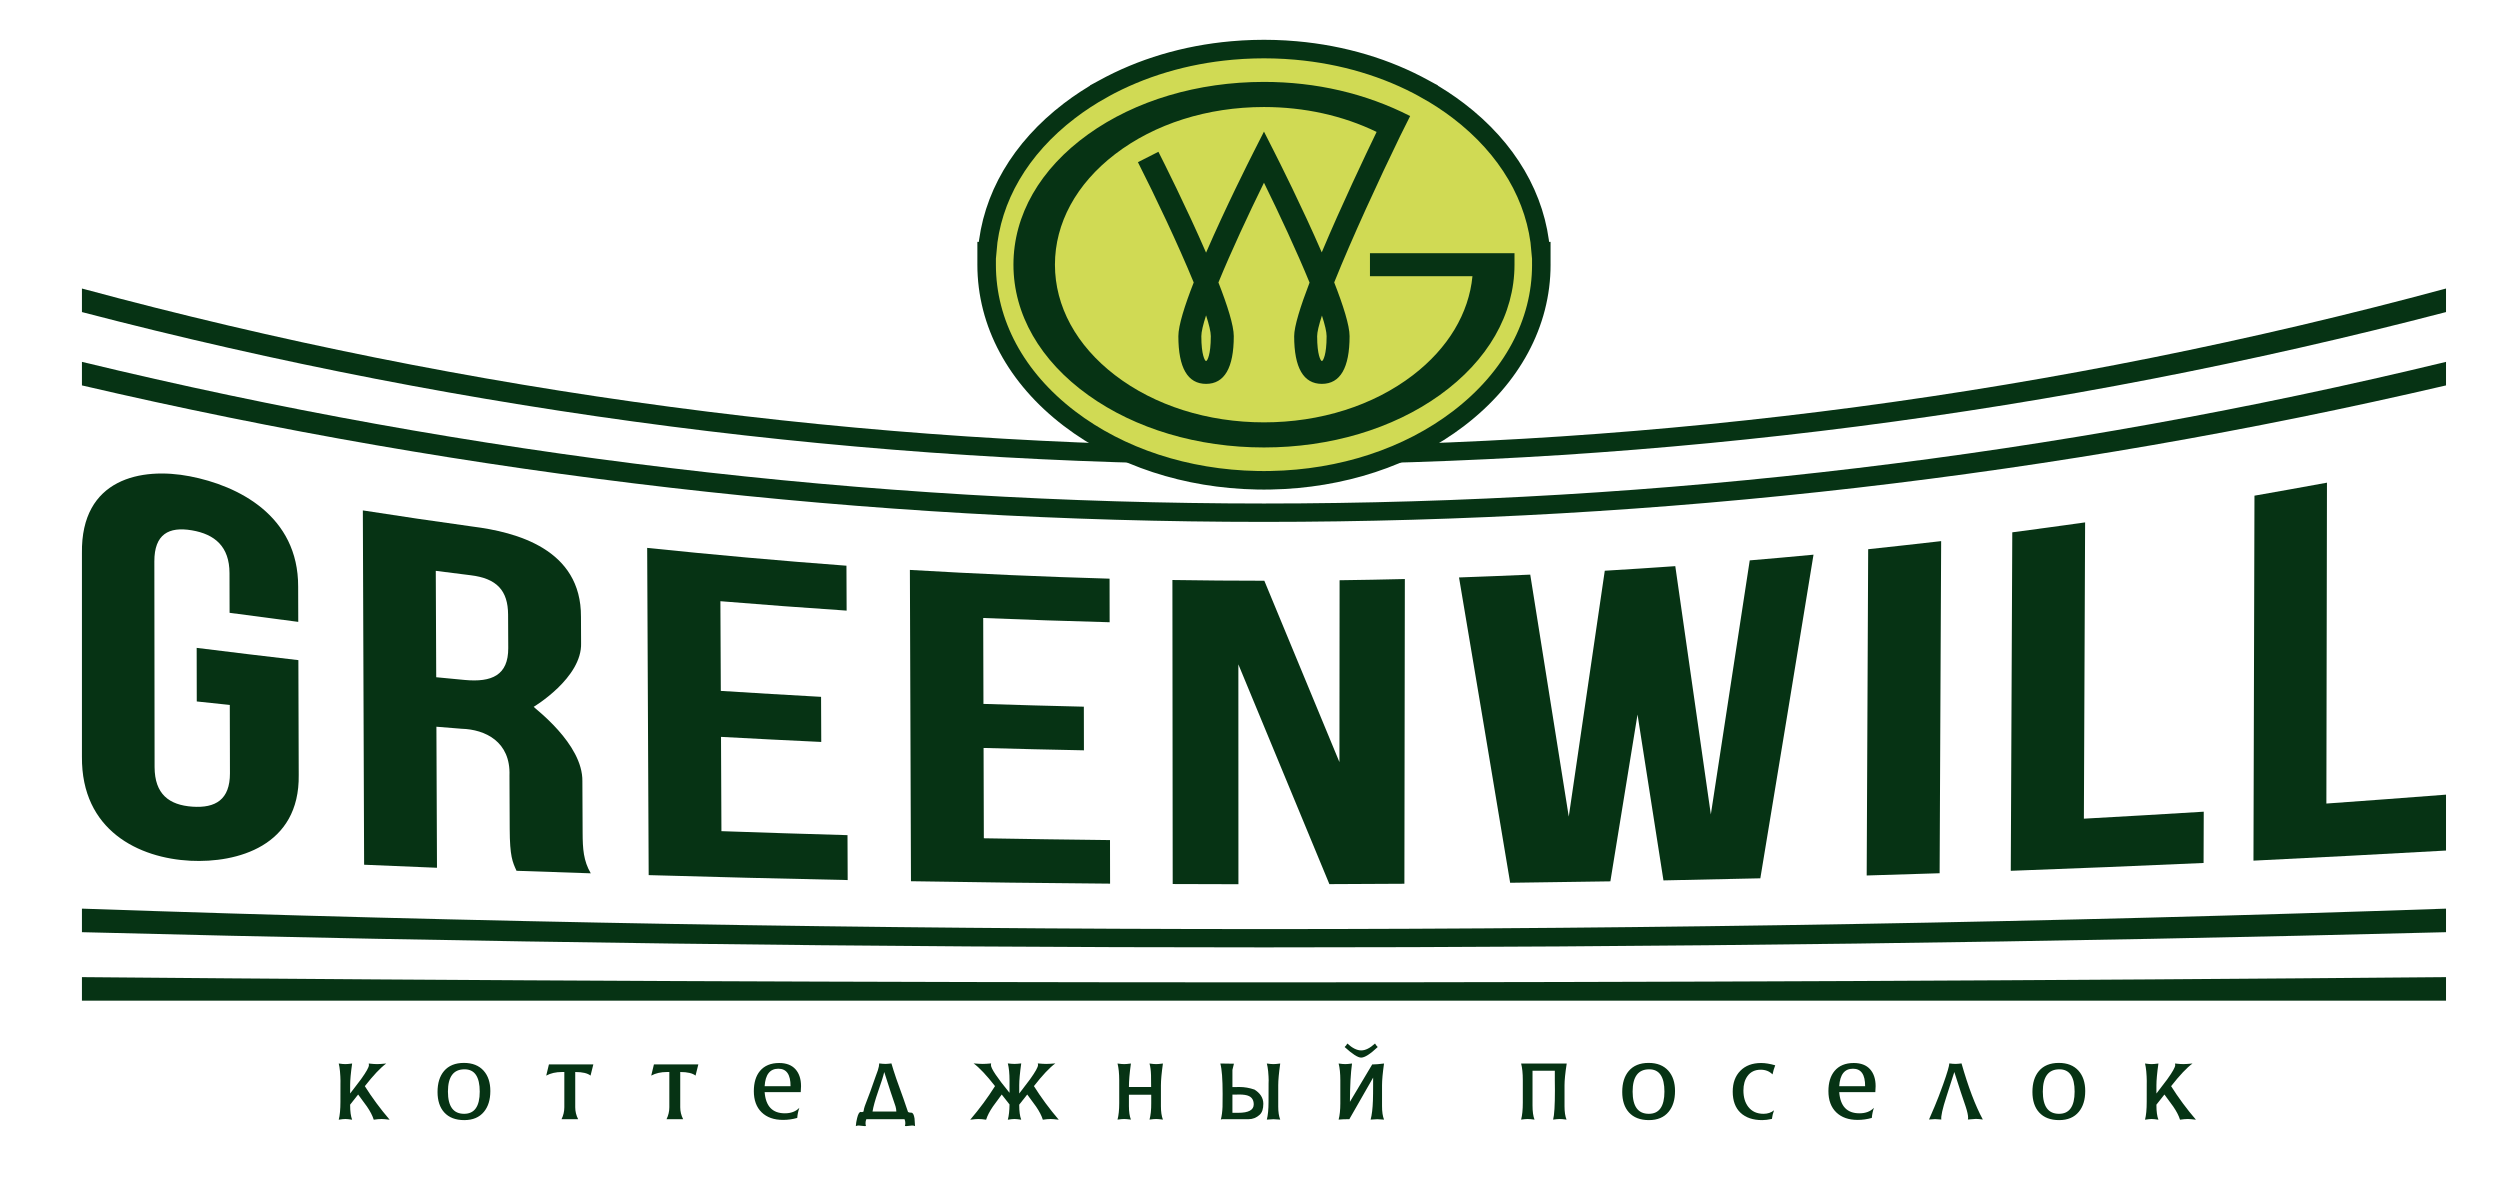 <?xml version="1.0" encoding="utf-8"?>
<!-- Generator: Adobe Illustrator 16.0.0, SVG Export Plug-In . SVG Version: 6.00 Build 0)  -->
<!DOCTYPE svg PUBLIC "-//W3C//DTD SVG 1.1 Tiny//EN" "http://www.w3.org/Graphics/SVG/1.1/DTD/svg11-tiny.dtd">
<svg version="1.1" baseProfile="tiny" id="Layer_1" xmlns:x="http://ns.adobe.com/Extensibility/1.0/" xmlns:i="http://ns.adobe.com/AdobeIllustrator/10.0/" xmlns:graph="http://ns.adobe.com/Graphs/1.0/"
	 xmlns="http://www.w3.org/2000/svg" xmlns:xlink="http://www.w3.org/1999/xlink" xmlns:a="http://ns.adobe.com/AdobeSVGViewerExtensions/3.0/"
	 x="0px" y="0px" width="925px" height="440.625px" viewBox="0 0 925 440.625" xml:space="preserve">
<g>
	<path fill="#063314" d="M144.165,414.292c-1.431-0.173-2.417-0.259-2.96-0.259c-0.813,0-1.788,0.086-2.923,0.259
		c-0.444-1.455-1.283-3.083-2.516-4.884c-1.086-1.479-2.171-2.96-3.256-4.439l-2.96,3.752v0.223c0,2.303,0.246,4.087,0.739,5.349
		c-1.086-0.173-1.924-0.259-2.516-0.259s-1.406,0.086-2.442,0.259c0.419-1.605,0.629-3.805,0.629-6.597
		c0-6.475,0.013-8.884,0.037-7.229c-0.05-3.139-0.271-5.461-0.666-6.969c1.036,0.148,1.851,0.223,2.442,0.223
		s1.43-0.074,2.516-0.223c-0.493,3.479-0.739,6.167-0.739,8.066v3.034c2.441-3.196,3.773-4.941,3.995-5.237
		c1.974-2.753,2.96-4.511,2.96-5.272c0-0.147-0.024-0.344-0.073-0.591c1.332,0.148,2.354,0.223,3.07,0.223
		c0.69,0,1.825-0.074,3.404-0.223c-2.122,1.552-4.761,4.347-7.918,8.385C137.653,406.118,140.712,410.255,144.165,414.292z"/>
	<path fill="#063314" d="M181.425,403.674c0,3.231-0.79,5.797-2.368,7.695c-1.678,2.048-4.107,3.071-7.289,3.071
		c-3.207,0-5.674-0.949-7.4-2.849c-1.652-1.825-2.479-4.354-2.479-7.585c0-3.257,0.801-5.834,2.404-7.733
		c1.702-1.998,4.156-2.997,7.363-2.997c3.133,0,5.562,0.962,7.289,2.886C180.598,398.013,181.425,400.517,181.425,403.674z
		 M177.502,403.896c0-5.5-1.874-8.251-5.623-8.251c-4.096,0-6.143,2.751-6.143,8.251c0,5.476,1.998,8.214,5.994,8.214
		C175.578,412.109,177.502,409.371,177.502,403.896z"/>
	<path fill="#063314" d="M219.534,393.831l-1.036,4.145c-1.086-0.888-2.973-1.332-5.661-1.332v13.023
		c0,1.555,0.357,3.034,1.073,4.44h-6.142c0.689-1.406,1.035-2.886,1.035-4.44v-13.023h-0.851c-2.27,0-4.218,0.444-5.846,1.332
		l0.999-4.145H219.534z"/>
	<path fill="#063314" d="M258.384,393.831l-1.036,4.145c-1.086-0.888-2.973-1.332-5.661-1.332v13.023
		c0,1.555,0.357,3.034,1.073,4.44h-6.142c0.689-1.406,1.035-2.886,1.035-4.44v-13.023h-0.851c-2.27,0-4.218,0.444-5.846,1.332
		l0.999-4.145H258.384z"/>
	<path fill="#063314" d="M296.383,401.897c0,0.666-0.037,1.394-0.111,2.183h-13.356c0.394,5.23,2.886,7.845,7.474,7.845
		c2.294,0,4.082-0.679,5.365-2.035c-0.42,1.223-0.679,2.471-0.777,3.742c-1.702,0.489-3.453,0.734-5.254,0.734
		c-3.354,0-5.994-0.936-7.918-2.807s-2.886-4.481-2.886-7.831c0-3.151,0.752-5.638,2.257-7.46c1.652-1.97,4.021-2.955,7.104-2.955
		c2.64,0,4.649,0.765,6.031,2.294C295.691,397.137,296.383,399.233,296.383,401.897z M292.498,401.897
		c0.024-4.316-1.475-6.475-4.497-6.475c-3.121,0-4.816,2.158-5.086,6.475H292.498z"/>
	<path fill="#063314" d="M338.562,416.66c-0.321-0.147-0.679-0.222-1.073-0.222c-0.222,0-0.573,0.037-1.055,0.111
		c-0.48,0.073-0.845,0.11-1.092,0.11l-0.518-0.037c0.099-0.395,0.148-0.752,0.148-1.072c0-0.494-0.1-0.975-0.297-1.443h-14.134
		c-0.197,0.469-0.296,0.949-0.296,1.443c0,0.32,0.049,0.678,0.148,1.072l-0.519,0.037c-0.247,0-0.61-0.037-1.091-0.11
		c-0.481-0.074-0.833-0.111-1.055-0.111c-0.396,0-0.752,0.074-1.073,0.222c0.05-0.919,0.21-1.913,0.481-2.98
		c0.369-1.516,0.813-2.273,1.332-2.273c0.049,0,0.116,0.013,0.203,0.037c0.086,0.025,0.153,0.037,0.203,0.037
		c0.173,0,0.383-0.074,0.629-0.222c0.099-0.74,0.26-1.419,0.481-2.035c1.431-3.65,2.726-7.19,3.885-10.619
		c0.296-0.838,0.604-1.689,0.925-2.553c0.346-1.086,0.519-1.948,0.519-2.591c0.962,0.124,1.714,0.186,2.257,0.186
		c0.542,0,1.295-0.062,2.257-0.186c0.938,3.262,2.417,7.598,4.44,13.008c0.345,1.112,0.912,2.768,1.702,4.967
		c0.271,0.173,0.684,0.259,1.239,0.259c0.555,0,0.943,0.704,1.165,2.112C338.427,414.104,338.488,415.055,338.562,416.66z
		 M331.644,411.259c-0.025-0.69-0.124-1.319-0.296-1.888c-0.987-2.812-2.381-7.054-4.182-12.728c-0.32,1.431-1.086,3.86-2.294,7.289
		c-1.061,3.059-1.739,5.501-2.035,7.326H331.644z"/>
	<path fill="#063314" d="M391.73,414.292c-1.405-0.173-2.393-0.259-2.96-0.259c-0.813,0-1.788,0.086-2.923,0.259
		c-0.444-1.455-1.283-3.083-2.516-4.884c-1.086-1.479-2.171-2.96-3.256-4.439l-2.96,3.752v0.223c0,2.303,0.246,4.087,0.739,5.349
		c-1.085-0.173-1.924-0.259-2.516-0.259s-1.406,0.086-2.442,0.259c0.395-1.461,0.604-3.343,0.629-5.646l-2.886-3.677
		c-1.086,1.479-2.171,2.96-3.256,4.439c-1.233,1.801-2.072,3.429-2.516,4.884c-1.135-0.173-2.109-0.259-2.924-0.259
		c-0.567,0-1.554,0.086-2.96,0.259c3.453-4.045,6.513-8.188,9.177-12.432c-3.158-4.045-5.797-6.845-7.918-8.399
		c1.578,0.124,2.713,0.186,3.403,0.186c0.716,0,1.739-0.062,3.071-0.186c-0.05,0.247-0.074,0.444-0.074,0.593
		c0,1.258,2.294,4.687,6.882,10.286v-4.492c0-2.648-0.209-4.777-0.629-6.387c1.036,0.124,1.851,0.186,2.442,0.186
		s1.431-0.062,2.516-0.186c-0.493,3.49-0.739,6.188-0.739,8.094v3.044c2.441-3.206,3.773-4.958,3.995-5.254
		c1.974-2.763,2.96-4.526,2.96-5.291c0-0.148-0.024-0.346-0.073-0.593c1.332,0.124,2.355,0.186,3.07,0.186
		c0.69,0,1.825-0.062,3.404-0.186c-2.122,1.555-4.761,4.354-7.918,8.399C385.219,406.104,388.277,410.247,391.73,414.292z"/>
	<path fill="#063314" d="M430.283,414.256c-1.109-0.148-1.948-0.223-2.516-0.223s-1.382,0.074-2.442,0.223
		c0.444-1.652,0.653-3.688,0.63-6.105v-3.108h-8.251v4.219c0,2.097,0.246,3.762,0.739,4.995c-1.109-0.148-1.948-0.223-2.516-0.223
		s-1.382,0.074-2.442,0.223c0.419-1.579,0.629-3.59,0.629-6.031v-8.51c0-2.541-0.21-4.612-0.629-6.217
		c1.061,0.148,1.875,0.223,2.442,0.223s1.406-0.074,2.516-0.223c-0.493,3.479-0.739,6.377-0.739,8.695h8.214
		c-0.025-1.455-0.037-2.91-0.037-4.366c-0.05-1.702-0.235-3.145-0.556-4.329c1.061,0.148,1.875,0.223,2.442,0.223
		s1.406-0.074,2.516-0.223c-0.493,3.479-0.739,6.167-0.739,8.066v7.733C429.544,411.369,429.79,413.022,430.283,414.256z"/>
	<path fill="#063314" d="M467.432,408.409c0,1.875-0.444,3.22-1.332,4.033c-1.185,1.11-2.578,1.665-4.182,1.665h-9.768l-0.444,0.148
		c0.346-1.33,0.556-2.905,0.629-4.728c0.024-0.271,0.037-1.872,0.037-4.802c0-5.417-0.283-9.159-0.851-11.229l5.032,0.074
		l-0.556,2.284v6.374l2.627-0.037c1.825,0,3.676,0.321,5.551,0.962l-0.186-0.111C466.284,404.426,467.432,406.214,467.432,408.409z
		 M463.879,408.632c0-1.48-0.579-2.504-1.738-3.071c-0.79-0.395-2.023-0.592-3.7-0.592c-0.222,0-0.629,0.013-1.221,0.037
		c-0.519,0-0.926,0-1.222,0v6.733c0.271,0,0.647,0,1.129,0c0.48,0,0.819,0,1.018,0C461.968,411.739,463.879,410.703,463.879,408.632
		z M473.685,414.256c-1.11-0.1-1.949-0.148-2.517-0.148s-1.382,0.049-2.441,0.148c0.419-1.604,0.629-3.799,0.629-6.587
		c0-6.561,0.024-8.966,0.074-7.215c-0.05-3.107-0.284-5.426-0.703-6.956c1.06,0.148,1.874,0.223,2.441,0.223
		s1.406-0.074,2.517-0.223c-0.494,3.479-0.74,6.167-0.74,8.066v7.881C472.944,411.419,473.19,413.022,473.685,414.256z"/>
	<path fill="#063314" d="M512.09,414.256c-1.109-0.1-1.948-0.148-2.516-0.148s-1.382,0.049-2.442,0.148
		c0.469-1.752,0.753-4.119,0.852-7.104c0.049-1.036,0.074-3.453,0.074-7.252v-1.184l-8.807,15.392c-0.346,0-0.629,0-0.851,0
		c-0.987,0-2.023,0.049-3.108,0.148c0.419-1.579,0.629-3.577,0.629-5.994v-8.584c0-2.517-0.21-4.575-0.629-6.18
		c1.061,0.148,1.875,0.223,2.442,0.223s1.406-0.074,2.516-0.223c-0.493,3.503-0.753,8.228-0.776,14.171l8.251-13.838
		c0.147,0,0.296,0,0.443,0c0.789,0,2.097-0.11,3.922-0.333c-0.493,3.479-0.739,6.167-0.739,8.066v7.696
		C511.351,411.357,511.597,413.022,512.09,414.256z M509.759,387.394c-2.763,2.614-4.81,3.922-6.142,3.922
		c-1.209,0-3.244-1.308-6.104-3.922c0.419-0.37,0.752-0.802,0.999-1.295c1.85,1.702,3.563,2.553,5.143,2.553
		c1.554,0,3.256-0.851,5.106-2.553C509.031,386.592,509.364,387.023,509.759,387.394z"/>
	<path fill="#063314" d="M579.688,393.498c-0.543,3.479-0.813,6.167-0.813,8.066v7.807c0,2.023,0.246,3.651,0.739,4.885
		c-1.085-0.148-1.924-0.223-2.516-0.223s-1.406,0.074-2.442,0.223c0.444-1.652,0.666-5.255,0.666-10.805
		c0-0.986-0.013-2.207-0.036-3.663c0-2.441,0-3.65,0-3.626h-8.251v12.876c0,2.245,0.246,3.984,0.739,5.218
		c-1.086-0.148-1.924-0.223-2.516-0.223s-1.406,0.074-2.442,0.223c0.419-1.604,0.629-3.688,0.629-6.254v-8.398
		c0-2.467-0.21-4.501-0.629-6.105H579.688z"/>
	<path fill="#063314" d="M619.76,403.674c0,3.231-0.79,5.797-2.368,7.695c-1.678,2.048-4.107,3.071-7.289,3.071
		c-3.207,0-5.674-0.949-7.4-2.849c-1.652-1.825-2.479-4.354-2.479-7.585c0-3.257,0.801-5.834,2.404-7.733
		c1.702-1.998,4.156-2.997,7.363-2.997c3.133,0,5.562,0.962,7.289,2.886C618.933,398.013,619.76,400.517,619.76,403.674z
		 M615.837,403.896c0-5.5-1.874-8.251-5.623-8.251c-4.096,0-6.143,2.751-6.143,8.251c0,5.476,1.998,8.214,5.994,8.214
		C613.913,412.109,615.837,409.371,615.837,403.896z"/>
	<path fill="#063314" d="M656.833,394.164c-0.444,1.135-0.777,2.258-0.999,3.367c-1.135-1.159-2.59-1.739-4.366-1.739
		c-2.121,0-3.749,0.777-4.884,2.331c-1.012,1.382-1.517,3.17-1.517,5.365c0,2.492,0.604,4.514,1.812,6.068
		c1.332,1.702,3.206,2.553,5.624,2.553c1.529,0,2.824-0.432,3.885-1.295c-0.395,1.086-0.653,2.146-0.776,3.182
		c-1.382,0.296-2.578,0.444-3.589,0.444c-3.43,0-6.105-0.906-8.029-2.72c-1.924-1.812-2.886-4.421-2.886-7.825
		c0-3.231,0.943-5.803,2.83-7.715c1.887-1.911,4.446-2.867,7.678-2.867C653.146,393.313,654.884,393.598,656.833,394.164z"/>
	<path fill="#063314" d="M693.98,401.897c0,0.666-0.037,1.394-0.111,2.183h-13.356c0.394,5.23,2.886,7.845,7.474,7.845
		c2.294,0,4.082-0.679,5.365-2.035c-0.42,1.223-0.679,2.471-0.777,3.742c-1.702,0.489-3.453,0.734-5.254,0.734
		c-3.354,0-5.994-0.936-7.918-2.807s-2.886-4.481-2.886-7.831c0-3.151,0.752-5.638,2.257-7.46c1.652-1.97,4.021-2.955,7.104-2.955
		c2.64,0,4.649,0.765,6.031,2.294C693.289,397.137,693.98,399.233,693.98,401.897z M690.096,401.897
		c0.024-4.316-1.475-6.475-4.497-6.475c-3.121,0-4.816,2.158-5.086,6.475H690.096z"/>
	<path fill="#063314" d="M733.645,414.219c-1.086-0.148-1.949-0.223-2.591-0.223c-0.173,0-1.146,0.074-2.923,0.223
		c0.05-0.197,0.074-0.407,0.074-0.629c0-0.938-0.309-2.344-0.925-4.219c-0.987-2.812-2.381-7.054-4.182-12.728
		c-0.073,0.345-1.048,3.385-2.923,9.12c-1.455,4.505-2.084,7.323-1.887,8.455c-1.16-0.1-1.937-0.148-2.331-0.148
		s-1.135,0.049-2.22,0.148c0.493-1.108,1.208-2.771,2.146-4.986s1.974-4.912,3.108-8.089c1.479-4.161,2.232-6.722,2.257-7.683
		c0.938,0.124,1.689,0.186,2.257,0.186s1.319-0.062,2.257-0.186C728.254,402.193,730.881,409.112,733.645,414.219z"/>
	<path fill="#063314" d="M771.533,403.674c0,3.231-0.79,5.797-2.368,7.695c-1.678,2.048-4.107,3.071-7.289,3.071
		c-3.207,0-5.674-0.949-7.4-2.849c-1.652-1.825-2.479-4.354-2.479-7.585c0-3.257,0.801-5.834,2.404-7.733
		c1.702-1.998,4.156-2.997,7.363-2.997c3.133,0,5.562,0.962,7.289,2.886C770.706,398.013,771.533,400.517,771.533,403.674z
		 M767.61,403.896c0-5.5-1.874-8.251-5.623-8.251c-4.096,0-6.143,2.751-6.143,8.251c0,5.476,1.998,8.214,5.994,8.214
		C765.687,412.109,767.61,409.371,767.61,403.896z"/>
	<path fill="#063314" d="M812.491,414.292c-1.431-0.173-2.417-0.259-2.96-0.259c-0.813,0-1.788,0.086-2.923,0.259
		c-0.444-1.455-1.283-3.083-2.516-4.884c-1.086-1.479-2.171-2.96-3.256-4.439l-2.96,3.752v0.223c0,2.303,0.246,4.087,0.739,5.349
		c-1.086-0.173-1.924-0.259-2.516-0.259s-1.406,0.086-2.442,0.259c0.419-1.605,0.629-3.805,0.629-6.597
		c0-6.475,0.013-8.884,0.037-7.229c-0.05-3.139-0.271-5.461-0.666-6.969c1.036,0.148,1.851,0.223,2.442,0.223
		s1.43-0.074,2.516-0.223c-0.493,3.479-0.739,6.167-0.739,8.066v3.034c2.441-3.196,3.773-4.941,3.995-5.237
		c1.974-2.753,2.96-4.511,2.96-5.272c0-0.147-0.024-0.344-0.073-0.591c1.332,0.148,2.354,0.223,3.07,0.223
		c0.69,0,1.825-0.074,3.404-0.223c-2.122,1.552-4.761,4.347-7.918,8.385C805.979,406.118,809.038,410.255,812.491,414.292z"/>
</g>
<g>
	<g>
		<g>
			<path fill="#063314" d="M72.769,239.713c12.539,1.568,25.082,3.081,37.632,4.538c0.042,14.157,0.085,28.315,0.127,42.473
				c0.39,26.427-22.878,32.612-40.067,31.755c-19.06-0.95-40.393-11.181-40.143-38.523c0-25.095,0-50.19,0-75.285
				c-0.424-27.725,22.107-31.876,39.904-28.447c17.881,3.444,40.191,14.572,40.098,40.859c0.015,5.204,0.024,7.808,0.039,13.012
				c-8.473-1.082-16.941-2.198-25.408-3.352c-0.013-5.877-0.021-8.817-0.033-14.694c-0.021-9.794-5.398-14.384-13.93-15.831
				c-8.535-1.447-13.889,1.427-13.877,11.489c0.031,25.36,0.058,50.722,0.09,76.082c0.012,10.064,5.396,14.079,13.961,14.676
				c8.562,0.597,13.941-2.573,13.92-12.368c-0.022-10.108-0.033-15.16-0.057-25.269c-4.89-0.509-7.334-0.767-12.222-1.291
				C72.789,251.607,72.782,247.642,72.769,239.713z"/>
			<path fill="#063314" d="M191.11,322.191c-1.485-3.273-2.475-5.289-2.519-15.508c-0.035-7.888-0.052-11.832-0.087-19.72
				c0.468-12.556-8.976-17.082-17.719-17.322c-3.726-0.297-5.588-0.446-9.312-0.753c0.07,17.396,0.142,34.79,0.212,52.186
				c-8.988-0.365-17.976-0.738-26.963-1.123c-0.158-43.699-0.312-87.398-0.47-131.098c13.529,2.116,27.069,4.108,40.623,5.979
				c16.038,2.023,40.258,8.269,40.083,33.42c0.018,3.868,0.025,5.802,0.043,9.67c0.424,12.897-17.541,23.604-17.541,23.604
				c-0.014,0.317,18.266,13.625,18.02,27.576c0.035,7.595,0.054,11.393,0.089,18.987c0.027,5.978,0.293,10.391,3.012,15.04
				C209.425,322.827,200.268,322.514,191.11,322.191z M161.237,211.212c0.056,13.121,0.106,26.243,0.163,39.364
				c4.214,0.409,6.319,0.613,10.534,1.008c10.045,0.941,16.161-1.753,16.117-11.795c-0.021-4.949-0.035-7.422-0.057-12.371
				c-0.04-8.966-4.223-13.387-13.775-14.567C169.026,212.209,166.429,211.882,161.237,211.212z"/>
			<path fill="#063314" d="M266.7,255.631c12.363,0.786,24.728,1.521,37.096,2.201c0.027,6.676,0.041,10.014,0.068,16.689
				c-12.365-0.578-24.727-1.203-37.089-1.876c0.053,11.628,0.104,23.257,0.155,34.885c15.549,0.544,31.098,1.034,46.648,1.476
				c0.025,6.646,0.039,9.971,0.064,16.617c-24.545-0.509-49.088-1.122-73.63-1.829c-0.188-40.358-0.37-80.718-0.556-121.076
				c24.559,2.56,49.131,4.758,73.734,6.593c0.025,6.646,0.039,9.97,0.064,16.616c-15.575-1.042-31.141-2.199-46.704-3.479
				C266.603,233.509,266.652,244.569,266.7,255.631z"/>
			<path fill="#063314" d="M363.876,260.444c12.383,0.399,24.764,0.741,37.147,1.029c0.013,6.46,0.018,9.688,0.029,16.147
				c-12.378-0.242-24.753-0.536-37.129-0.875c0.032,11.14,0.064,22.279,0.095,33.419c15.561,0.273,31.121,0.495,46.682,0.668
				c0.012,6.448,0.017,9.672,0.027,16.12c-24.559-0.193-49.115-0.493-73.672-0.898c-0.135-38.395-0.266-76.788-0.397-115.183
				c24.619,1.446,49.241,2.529,73.882,3.238c0.01,6.448,0.015,9.674,0.026,16.122c-15.598-0.407-31.188-0.933-46.78-1.574
				C363.817,239.254,363.849,249.849,363.876,260.444z"/>
			<path fill="#063314" d="M458.196,245.813c0.007,27.115,0.013,54.231,0.023,81.347c-8.107-0.01-16.213-0.034-24.319-0.07
				c-0.032-37.496-0.075-74.991-0.11-112.487c11.336,0.178,22.673,0.269,34.01,0.27c9.268,22.367,18.539,44.733,27.79,67.111
				c0.021-22.432,0.038-44.863,0.056-67.295c8.051-0.104,16.1-0.254,24.148-0.449c-0.054,37.583-0.117,75.166-0.17,112.749
				c-9.252,0.057-18.504,0.104-27.756,0.137C480.657,300.013,469.423,272.916,458.196,245.813z"/>
			<path fill="#063314" d="M605.882,264.373c-3.342,20.576-6.689,41.151-10.045,61.725c-12.36,0.199-24.721,0.372-37.08,0.527
				c-6.262-37.668-12.574-75.321-18.921-112.968c8.786-0.312,17.569-0.661,26.354-1.047c4.777,29.838,9.527,59.682,14.252,89.531
				c4.454-30.321,8.894-60.646,13.324-90.973c8.699-0.513,17.396-1.08,26.09-1.694c4.409,30.616,8.795,61.237,13.152,91.864
				c4.818-31.329,9.62-62.661,14.393-94c7.868-0.658,15.734-1.363,23.598-2.11c-6.502,39.929-13.063,79.843-19.677,119.744
				c-11.948,0.277-23.896,0.535-35.844,0.773C612.291,305.286,609.091,284.828,605.882,264.373z"/>
			<path fill="#063314" d="M691.225,203.209c9.003-0.961,18.003-1.96,27.001-2.994c-0.188,40.962-0.377,81.923-0.565,122.885
				c-8.995,0.288-17.99,0.566-26.987,0.83C690.852,283.689,691.041,243.449,691.225,203.209z"/>
			<path fill="#063314" d="M744.544,196.96c8.986-1.188,17.967-2.412,26.946-3.674c-0.155,36.541-0.296,73.081-0.454,109.622
				c14.785-0.813,29.567-1.672,44.35-2.583c-0.025,7.589-0.036,11.383-0.062,18.972c-23.776,1.068-47.555,2.03-71.337,2.9
				C744.171,280.451,744.361,238.706,744.544,196.96z"/>
			<path fill="#063314" d="M834.151,183.399c8.947-1.565,17.888-3.171,26.826-4.811c-0.07,39.575-0.145,79.151-0.217,118.727
				c14.757-1.054,29.512-2.152,44.264-3.296c0,8.273,0.002,12.409,0.002,20.683c-23.745,1.341-47.492,2.582-71.242,3.737
				C833.905,273.426,834.026,228.413,834.151,183.399z"/>
		</g>
		<path fill="#063314" d="M905.026,133.889c-288.736,69.885-585.973,69.874-874.709,0c0,3.484,0,5.227,0,8.712
			c288.91,67.337,585.799,67.327,874.709,0C905.026,139.115,905.026,137.373,905.026,133.889z"/>
		<path fill="#063314" d="M905.026,106.753c-288.115,77.827-586.596,77.827-874.709,0c0,3.485,0,5.228,0,8.713
			c288.374,75.23,586.336,75.23,874.709,0C905.026,111.98,905.026,110.238,905.026,106.753z"/>
		<path fill="#063314" d="M905.026,336.196c-291.509,10.101-583.201,10.074-874.709,0c0,3.485,0,5.229,0,8.714
			c291.536,7.484,583.172,7.51,874.709,0C905.026,341.425,905.026,339.682,905.026,336.196z"/>
		<path fill="#063314" d="M905.026,361.537c-291.566,2.561-583.144,2.585-874.709,0c0,3.485,0,5.228,0,8.713
			c291.569,0,583.139,0,874.709,0C905.026,366.765,905.026,365.022,905.026,361.537z"/>
	</g>
</g>
<path fill="#D0DA54" stroke="#063314" stroke-width="6.856" stroke-miterlimit="10" d="M570.282,97.84v-4.92h-0.202
	c-1.549-19.729-12.213-38.013-30.438-51.929c-3.802-2.903-7.852-5.546-12.104-7.924l0.004-0.009
	c-0.134-0.073-0.271-0.14-0.405-0.213c-14.04-7.768-30.315-12.624-47.547-14.16c-0.068-0.006-0.137-0.011-0.205-0.017
	c-1.195-0.104-2.396-0.195-3.601-0.267c-0.09-0.007-0.178-0.014-0.268-0.019c-1.172-0.068-2.347-0.118-3.525-0.156
	c-0.257-0.008-0.514-0.015-0.771-0.021c-1.181-0.03-2.363-0.052-3.551-0.052s-2.37,0.021-3.551,0.052
	c-0.257,0.007-0.514,0.014-0.771,0.021c-1.179,0.038-2.354,0.088-3.525,0.156c-0.09,0.005-0.178,0.012-0.268,0.019
	c-1.205,0.071-2.405,0.162-3.601,0.267c-0.068,0.006-0.137,0.011-0.205,0.017c-17.231,1.536-33.507,6.393-47.547,14.16
	c-0.135,0.073-0.271,0.14-0.405,0.213l0.005,0.009c-4.254,2.378-8.304,5.021-12.105,7.924c-18.226,13.916-28.89,32.2-30.438,51.929
	h-0.202v4.92c0,0.031-0.002,0.063-0.002,0.095c0,21.633,10.882,41.856,30.643,56.945c18.683,14.266,43.255,22.323,69.435,22.812
	c0.844,0.016,1.69,0.024,2.538,0.024s1.694-0.009,2.538-0.024c26.18-0.489,50.752-8.547,69.435-22.812
	c19.761-15.089,30.643-35.312,30.643-56.945C570.284,97.903,570.282,97.871,570.282,97.84z"/>
<path fill="#063314" d="M553.516,93.684h-43.341h-3.291v8.502h3.291h34.636c-1.316,13.778-9.023,26.654-22.033,36.633
	c-14.672,11.255-34.243,17.454-55.108,17.454s-40.437-6.199-55.109-17.454c-14.339-10.998-22.235-25.518-22.235-40.884
	s7.896-29.885,22.235-40.882c14.673-11.256,34.244-17.455,55.109-17.455c14.917,0,29.236,3.176,41.679,9.216
	c-4.047,8.377-13.102,27.399-20.301,44.562c-7.262-16.75-15.972-34.031-17.586-37.213l-3.791-7.47l-3.791,7.47
	c-1.617,3.188-10.362,20.536-17.634,37.319c-7.271-16.783-16.015-34.131-17.632-37.319l-7.582,3.848
	c6.316,12.446,14.877,30.435,20.643,44.505c-3.336,8.526-5.681,15.926-5.681,19.878c0,11.706,3.449,17.641,10.253,17.641
	c6.803,0,10.251-5.935,10.251-17.641c0-3.952-2.345-11.351-5.681-19.877c4.676-11.408,11.189-25.396,16.854-36.912
	c5.67,11.53,12.192,25.538,16.869,36.953c-3.39,8.844-5.698,16.202-5.698,19.836c0,11.706,3.448,17.641,10.252,17.641
	s10.252-5.935,10.252-17.641c0-3.956-2.348-11.36-5.688-19.896c6.489-16.212,16.697-38.336,24.391-54.139l3.705-7.417
	c-16.491-8.415-34.894-12.634-54.084-12.634c-24.506,0-47.596,6.875-65.015,19.357c-17.85,12.79-27.68,29.932-27.68,48.269
	s9.83,35.479,27.68,48.27c17.421,12.483,40.51,19.358,65.015,19.358s47.593-6.875,65.014-19.358
	c17.85-12.79,27.681-29.933,27.681-48.27v-4.251H553.516z M446.439,133.523c-0.075,0.01-0.312,0.01-0.389,0
	c-0.219-0.242-1.557-2.017-1.557-9.13c0-1.614,0.642-4.29,1.751-7.707c1.109,3.416,1.751,6.093,1.751,7.707
	C447.996,131.505,446.66,133.28,446.439,133.523z M489.287,133.523c-0.076,0.01-0.314,0.01-0.389,0
	c-0.22-0.242-1.557-2.018-1.557-9.13c0-1.503,0.646-4.153,1.775-7.632c1.095,3.381,1.727,6.03,1.727,7.632
	C490.844,131.506,489.508,133.281,489.287,133.523z"/>
<g>
</g>
<g>
</g>
<g>
</g>
<g>
</g>
<g>
</g>
<g>
</g>
</svg>
